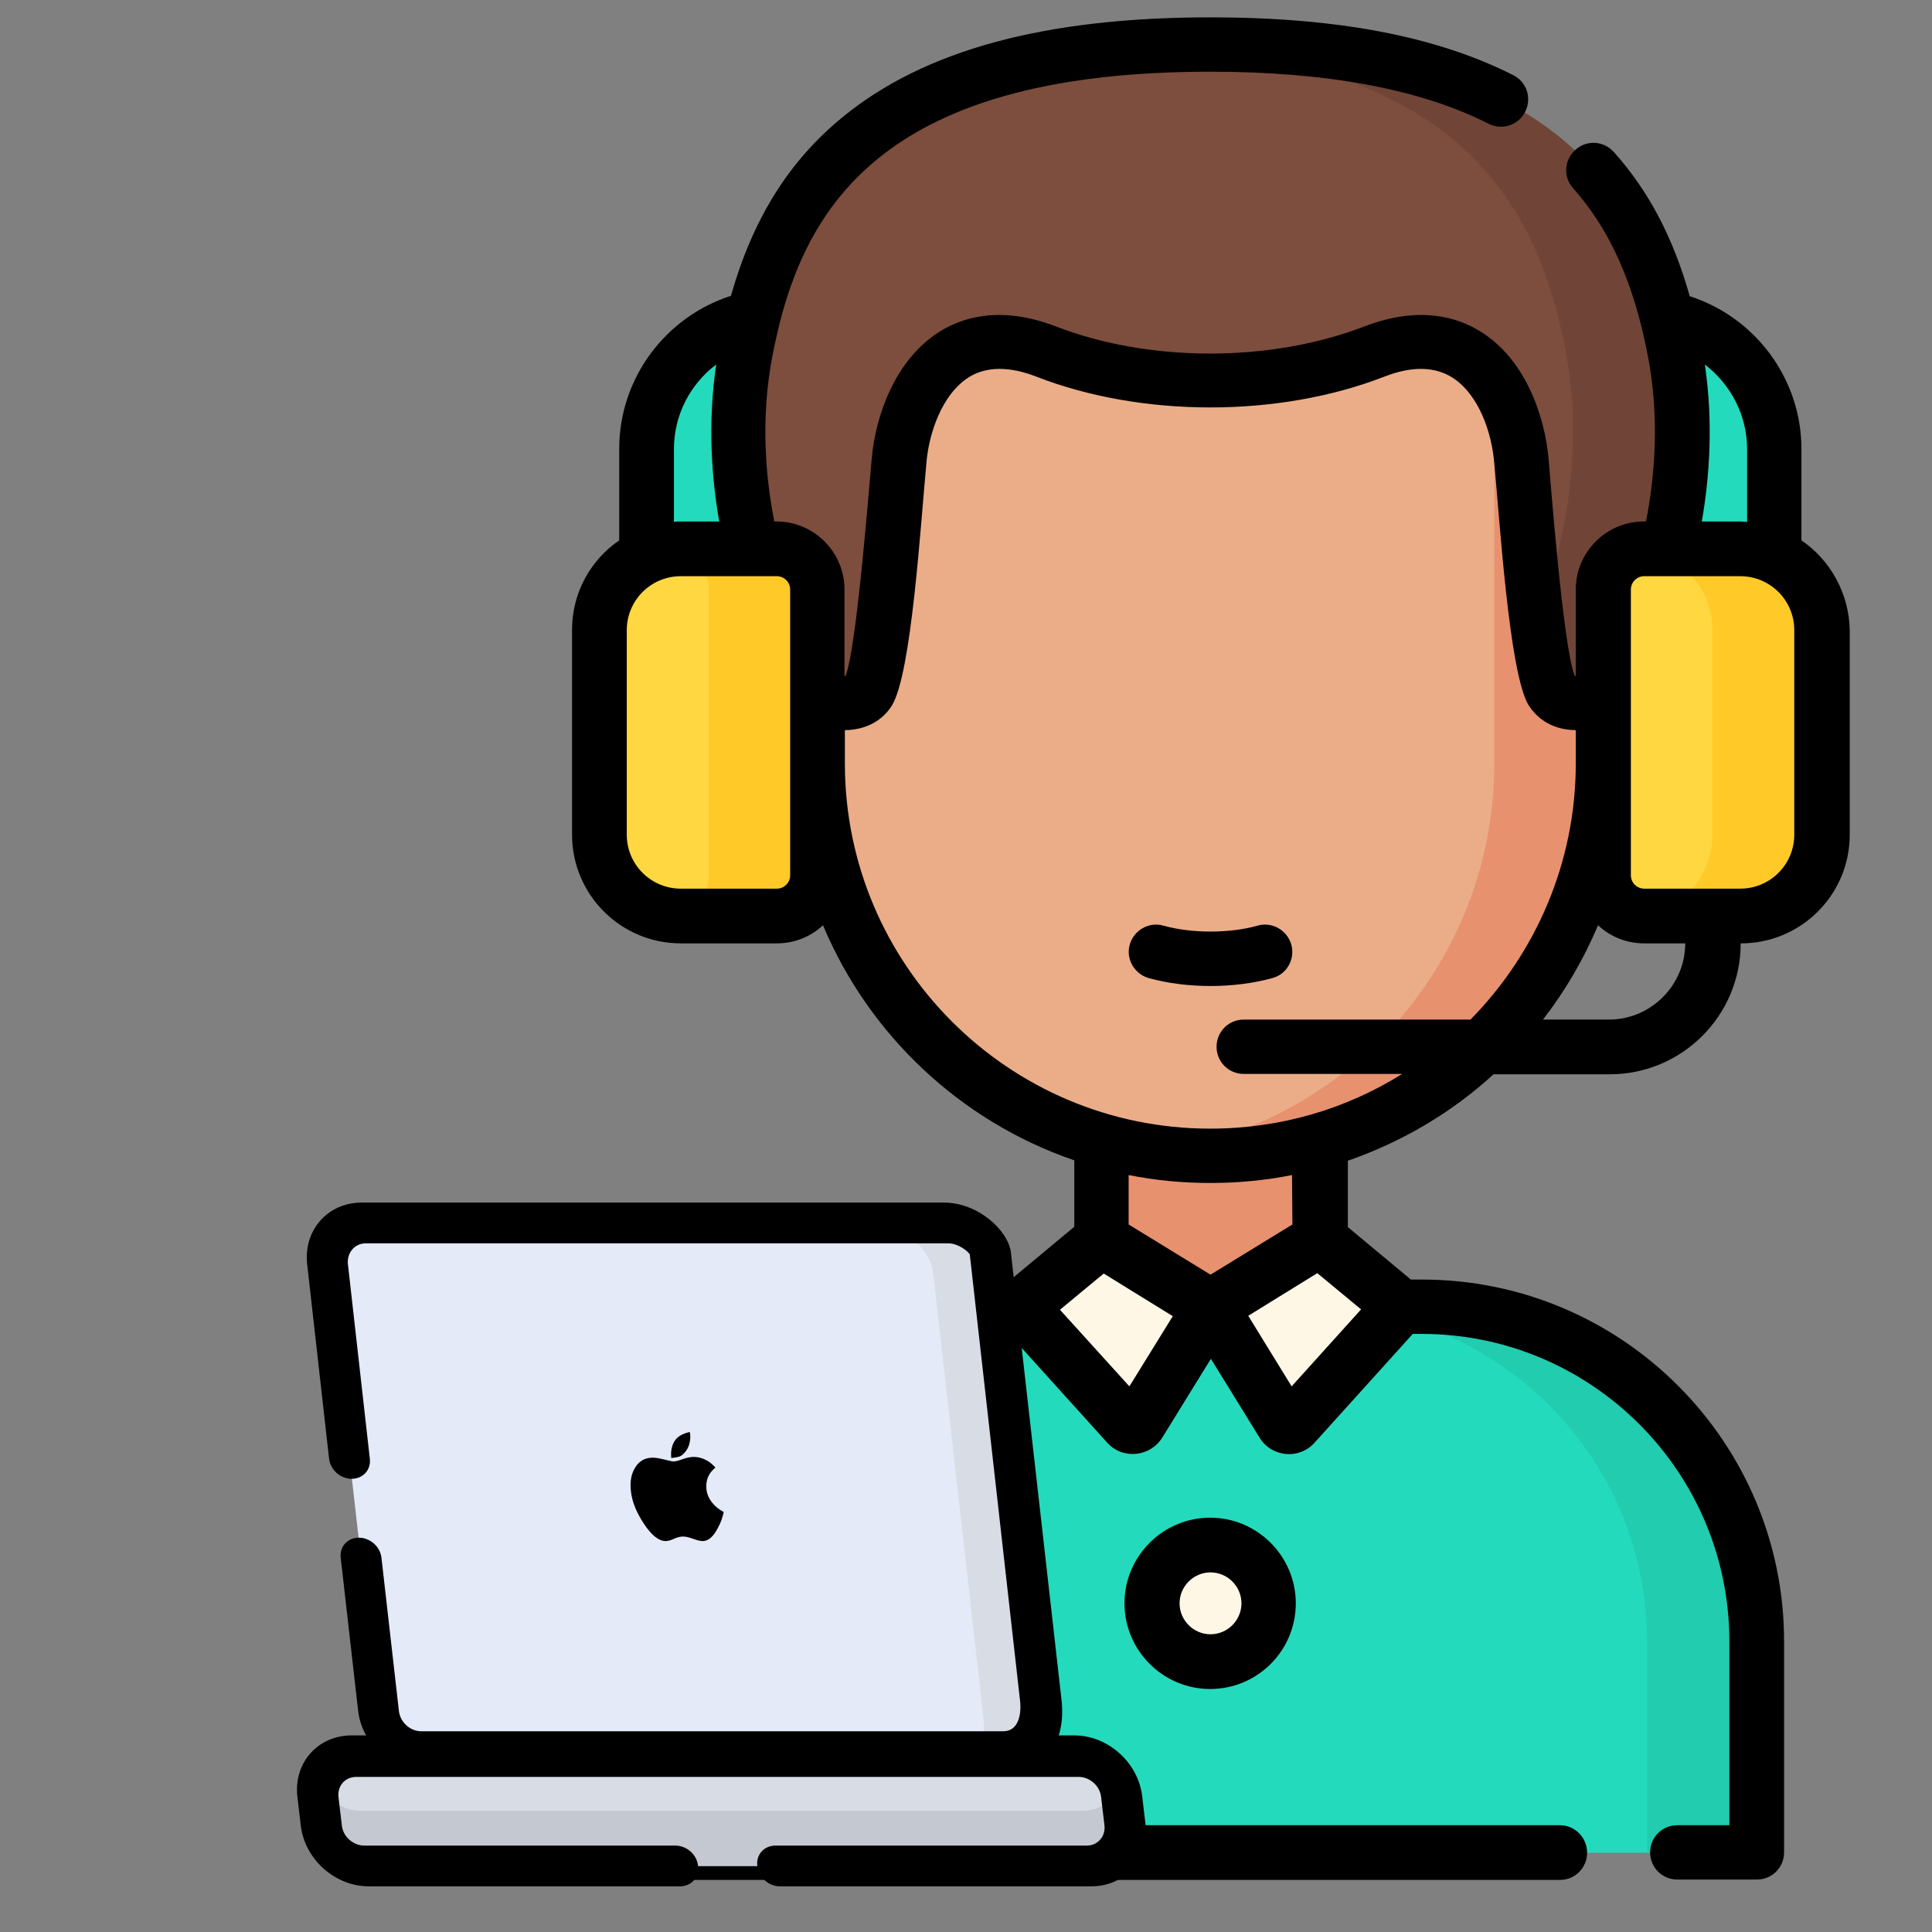 <?xml version="1.0" encoding="utf-8"?>
<!-- Generator: Adobe Illustrator 23.0.1, SVG Export Plug-In . SVG Version: 6.00 Build 0)  -->
<svg version="1.1" id="Capa_1" xmlns="http://www.w3.org/2000/svg" xmlns:xlink="http://www.w3.org/1999/xlink" x="0px" y="0px"
	 viewBox="0 0 512 512" style="enable-background:new 0 0 512 512;" xml:space="preserve">
<rect x="0" y="0" width="512" height="512" fill="#808080" stroke="none"/>
<style type="text/css">
	.st0{fill:#23DBBC;}
	.st1{fill:#E8916F;}
	.st2{fill:#EBAD88;}
	.st3{fill:#21CCAF;}
	.st4{fill:#FFF7E6;}
	.st5{fill:#7D4D3D;}
	.st6{fill:#704537;}
	.st7{fill:#FFD740;}
	.st8{fill:#FFCA28;}
	.st9{fill:#E4EAF8;}
	.st10{fill:#D8DCE5;}
	.st11{fill:#C3C8D1;}
</style>
<g>
	<path class="st0" d="M470.2,178.1H171.4V119c0-19.5,15.8-35.3,35.3-35.3h228.3c19.5,0,35.3,15.8,35.3,35.3L470.2,178.1z"/>
	<path class="st1" d="M291.9,290.5h57.8v96.4h-57.8V290.5z"/>
	<path class="st2" d="M216.7,202.3V125c0-54.2,44-98.2,98.2-98.2h11.8c54.2,0,98.2,44,98.2,98.2v77.3c0,57.5-46.6,104-104,104h-0.1
		C263.2,306.4,216.7,259.8,216.7,202.3z"/>
	<path class="st1" d="M326.7,26.8h-11.8c-2.9,0-5.7,0.1-8.5,0.4C356.5,31.5,396,73.6,396,125v77.3c0,52.6-39,96-89.7,103
		c4.7,0.7,9.5,1,14.4,1h0.1c57.5,0,104-46.6,104-104V125C424.9,70.8,380.9,26.8,326.7,26.8L326.7,26.8z"/>
	<path class="st0" d="M264.9,346.4h111.8c49,0,88.7,39.7,88.7,88.7V491H176.2V435C176.2,386.1,215.9,346.4,264.9,346.4z"/>
	<path class="st3" d="M376.7,346.4h-28.9c49,0,88.7,39.7,88.7,88.7V491h28.9V435C465.4,386.1,425.7,346.4,376.7,346.4z"/>
	<path class="st4" d="M290.8,329.5l-18.7,15.6c-0.8,0.7-0.9,2-0.2,2.8l26.8,29.7c0.9,1,2.4,0.8,3.1-0.3l19.1-30.9L293,329.3
		C292.3,328.9,291.4,328.9,290.8,329.5L290.8,329.5z"/>
	<path class="st4" d="M350.8,329.5l18.7,15.6c0.8,0.7,0.9,2,0.2,2.8l-26.8,29.7c-0.9,1-2.4,0.8-3.1-0.3l-19.1-30.9l27.7-17.1
		C349.2,328.9,350.1,328.9,350.8,329.5L350.8,329.5z"/>
	<path class="st5" d="M438.6,157.3c-13.7,2.5-13.7,27.7-13.7,27.7s-10,4.1-13.6-1.8c-3.6-5.9-6.7-44.2-8.1-60.9
		c-1.4-16.7-12.6-39.3-38.9-29.1c-26.4,10.2-60.7,10.2-87.1,0c-26.4-10.2-37.5,12.4-38.9,29.1c-1.4,16.7-4.4,55-8.1,60.9
		c-3.6,5.9-13.6,1.8-13.6,1.8s-0.1-25.2-13.7-27.7c0,0-11.8-30.4-5.2-64.3c8-41.5,31-81.1,123.1-81.1s115.1,39.6,123.1,81.1
		C450.4,126.8,438.6,157.3,438.6,157.3L438.6,157.3z"/>
	<path class="st6" d="M443.9,92.9c-8-41.5-31-81.1-123.1-81.1c-5,0-9.8,0.1-14.5,0.4c80.1,4,101.1,41.5,108.6,80.7
		c6.5,33.9-5.2,64.3-5.2,64.3c-1.1,0.2-2.1,0.6-3.1,1.1c1.4,11.7,3,22,4.7,24.8c3.6,5.9,13.6,1.8,13.6,1.8s0.1-25.2,13.7-27.7
		C438.6,157.3,450.4,126.8,443.9,92.9z"/>
	<path class="st7" d="M205.9,242.8h-25.5c-11.9,0-21.6-9.7-21.6-21.6V167c0-11.9,9.7-21.6,21.6-21.6h25.5c5.9,0,10.8,4.8,10.8,10.8
		V232C216.7,237.9,211.8,242.8,205.9,242.8z"/>
	<path class="st8" d="M205.9,145.4h-25.5c-0.7,0-1.4,0-2,0.1c5.3,0.7,9.4,5.2,9.4,10.7V232c0,5.5-4.1,10-9.4,10.7
		c0.7,0.1,1.3,0.1,2,0.1h25.5c5.9,0,10.8-4.8,10.8-10.8v-75.8C216.7,150.3,211.8,145.4,205.9,145.4z"/>
	<path class="st7" d="M435.7,242.8h25.5c11.9,0,21.6-9.7,21.6-21.6V167c0-11.9-9.7-21.6-21.6-21.6h-25.5c-5.9,0-10.8,4.8-10.8,10.8
		V232C424.9,237.9,429.7,242.8,435.7,242.8L435.7,242.8z"/>
	<path class="st8" d="M461.2,145.4h-25.5c-0.5,0-0.9,0-1.4,0.1c10.9,1,19.5,10.3,19.5,21.5v54.3c0,11.2-8.6,20.4-19.5,21.5
		c0.5,0.1,0.9,0.1,1.4,0.1h25.5c11.9,0,21.6-9.7,21.6-21.6V167C482.7,155.1,473,145.4,461.2,145.4L461.2,145.4z"/>
	<circle class="st4" cx="320.8" cy="424.9" r="15.4"/>
	<path d="M342.2,250.3c-1.1-3.8-5.1-6.1-8.9-5c-7.5,2.1-17.5,2.1-25,0c-3.8-1.1-7.8,1.2-8.9,5c-1.1,3.8,1.2,7.8,5,8.9
		c5.1,1.4,10.7,2.1,16.4,2.1s11.3-0.7,16.4-2.1C341,258.2,343.3,254.2,342.2,250.3L342.2,250.3z"/>
	<path d="M413.4,483.7h-230V435c0-16,4.6-31.5,13.4-44.8c2.2-3.3,1.3-7.8-2-10c-3.3-2.2-7.8-1.3-10,2
		c-10.4,15.7-15.8,33.9-15.8,52.8V491c0,4,3.2,7.2,7.2,7.2h237.2c4,0,7.2-3.2,7.2-7.2C420.6,487,417.4,483.7,413.4,483.7z"/>
	<path d="M477.4,143.2V119c0-18.6-12.2-34.9-29.6-40.5c-4.4-15.6-10.9-27.9-20.1-38.2c-2.7-3-7.2-3.3-10.2-0.6
		c-3,2.7-3.3,7.2-0.6,10.2c9.8,11,16.1,25.2,19.8,44.4c3.2,16.6,1.8,32.3-0.5,43.9h-0.6c-9.9,0-18,8.1-18,18v22.9
		c-0.1,0-0.2,0-0.3,0c-3.1-7.8-6.5-53-6.9-57.4c-1-11.5-6.2-26.5-18-33.8c-6-3.8-16.2-7-30.8-1.4c-24.9,9.6-57,9.6-81.8,0
		c-14.6-5.6-24.8-2.4-30.8,1.4c-11.8,7.4-17,22.3-18,33.8c-0.6,6.2-3.9,49.6-6.9,57.4c-0.1,0-0.2,0-0.3,0v-22.9c0-9.9-8.1-18-18-18
		h-0.6c-2.3-11.6-3.7-27.3-0.5-43.9c0.5-2.6,1.1-5.2,1.7-7.8c0.1-0.2,0.1-0.5,0.2-0.8c8.7-34.2,31.5-66.7,114.1-66.7
		c30.8,0,55.7,4.6,73.8,13.8c3.6,1.8,7.9,0.4,9.7-3.2c1.8-3.6,0.4-7.9-3.2-9.7C380.6,9.6,354.4,4.6,320.8,4.6
		c-44,0-76,8.7-97.7,26.6c-14.1,11.6-23.6,26.8-29.4,47.2c-17.4,5.6-29.6,21.9-29.6,40.5v24.3c-7.6,5.2-12.5,13.9-12.5,23.7v54.3
		c0,15.9,12.9,28.8,28.8,28.8h25.5c4.7,0,9-1.8,12.2-4.8c12.2,29.1,36.5,52,66.6,62.3v17.6l-16.7,13.9h-3c-20.8,0-40.7,6.6-57.3,19
		c-3.2,2.4-3.9,6.9-1.5,10.1c2.4,3.2,6.9,3.9,10.1,1.5c14.1-10.6,31-16.1,48.7-16.1h2.4l26,28.8c4.1,4.6,11.4,3.8,14.6-1.3
		l12.9-20.9l12.9,20.9c3.2,5.2,10.5,5.9,14.6,1.3l26-28.8h2.4c44.9,0,81.5,36.5,81.5,81.5v48.7h-13.8c-4,0-7.2,3.2-7.2,7.2
		c0,4,3.2,7.2,7.2,7.2h21.1c4,0,7.2-3.2,7.2-7.2V435c0-52.9-43-95.9-95.9-95.9h-3l-16.7-13.9v-17.6c14.4-5,27.6-12.8,38.6-22.9h30.8
		c19.1,0,34.7-15.5,34.7-34.7v0h0.1c15.9,0,28.8-12.9,28.8-28.8V167C490,157.1,485,148.4,477.4,143.2L477.4,143.2z M451.8,96.6
		c6.8,5.2,11.2,13.4,11.2,22.4v19.3c-0.6,0-1.2-0.1-1.8-0.1H451C453,126.7,454.1,112.1,451.8,96.6L451.8,96.6z M178.6,119
		c0-9,4.3-17.2,11.2-22.4c-2.3,15.6-1.2,30.2,0.8,41.6h-10.2c-0.6,0-1.2,0-1.8,0.1V119z M209.4,232c0,1.9-1.6,3.5-3.5,3.5h-25.5
		c-7.9,0-14.3-6.4-14.3-14.3V167c0-7.9,6.4-14.3,14.3-14.3h25.5c1.9,0,3.5,1.6,3.5,3.5v28.7v0.1V232z M299.3,367.4l-18.4-20.3
		l11.6-9.6l18.3,11.3L299.3,367.4z M342.3,367.4l-11.5-18.7l18.3-11.3l11.6,9.6L342.3,367.4z M342.5,324.5l-21.7,13.3l-21.7-13.3
		v-13.1c7,1.4,14.2,2.1,21.6,2.1h0.1c7.4,0,14.6-0.7,21.6-2.1L342.5,324.5L342.5,324.5z M320.8,299.1h-0.1
		c-53.4,0-96.8-43.4-96.8-96.8v-8.8c7.3-0.1,11-4.1,12.5-6.6c5.2-8.5,7.6-48.4,9.1-64.1c0.6-7.7,4-18.2,11.2-22.8
		c4.6-2.9,10.7-3,17.9-0.2c28,10.9,64.3,10.9,92.3,0c7.2-2.8,13.2-2.7,17.9,0.2c7.3,4.6,10.6,15.1,11.2,22.8
		c1.4,14.2,3.9,55.6,9.1,64.1c1.6,2.5,5.2,6.5,12.5,6.6v8.8c0,26.4-10.7,50.4-27.9,67.9h-60.1c-4,0-7.2,3.2-7.2,7.2
		c0,4,3.2,7.2,7.2,7.2h42C356.9,293.8,339.5,299.1,320.8,299.1L320.8,299.1z M446.6,250c0,11.1-9.1,20.2-20.2,20.2h-17.5
		c5.9-7.6,10.8-16,14.6-25c3.2,3,7.5,4.8,12.2,4.8L446.6,250L446.6,250z M475.5,221.2c0,7.9-6.4,14.3-14.3,14.3h-25.5
		c-1.9,0-3.5-1.6-3.5-3.5v-47c0,0,0-0.1,0-0.1v-28.7c0-1.9,1.6-3.5,3.5-3.5h25.5c7.9,0,14.3,6.4,14.3,14.3V221.2z"/>
	<path d="M343.4,424.9c0-12.5-10.2-22.7-22.7-22.7c-12.5,0-22.7,10.2-22.7,22.7c0,12.5,10.2,22.7,22.7,22.7
		C333.3,447.6,343.4,437.4,343.4,424.9z M312.6,424.9c0-4.5,3.7-8.2,8.2-8.2c4.5,0,8.2,3.7,8.2,8.2c0,4.5-3.7,8.2-8.2,8.2
		C316.3,433.1,312.6,429.4,312.6,424.9z"/>
	<path class="st9" d="M87.1,337.4l13.4,118.5c0.7,6,6.1,10.9,12,10.9h154.4c5.9,0,10.2-4.9,9.5-10.9l-13.4-118.5
		c-0.7-6-6.1-10.9-12-10.9H96.7C90.8,326.6,86.5,331.5,87.1,337.4z"/>
	<g>
		<path class="st10" d="M251.2,466.8h15.8c5.9,0,10.2-4.9,9.5-10.9l-13.4-118.5c-0.7-6-6.1-10.9-12-10.9h-15.8
			c5.9,0,11.3,4.9,12,10.9l13.4,118.5C261.4,461.9,257.1,466.8,251.2,466.8z"/>
		<path class="st10" d="M84.3,476.1l0.9,7.6c0.7,5.9,6.1,10.8,12,10.8h191.5c5.9,0,10.2-4.8,9.6-10.8l-0.9-7.6
			c-0.7-5.9-6.1-10.8-12-10.8H93.8C87.9,465.3,83.6,470.1,84.3,476.1z"/>
	</g>
	<path class="st11" d="M84.5,472.6c-0.3,1.1-0.3,2.3-0.2,3.5l0.9,7.6c0.7,5.9,6.1,10.8,12,10.8h191.5c5.9,0,10.2-4.8,9.6-10.8
		l-0.9-7.6c-0.1-1.2-0.5-2.4-1-3.5c-1,4.2-4.7,7.3-9.4,7.3H95.5C90.8,479.8,86.4,476.8,84.5,472.6z"/>
	<g>
		<path d="M250.2,318.7H95.8c-8.9,0-15.4,7.3-14.4,16.3l5.8,51.5c0.3,3,3,5.4,6,5.4h0c3,0,5.2-2.4,4.8-5.4l-5.8-51.5
			c-0.3-3,1.8-5.5,4.7-5.5h154.4c2.6,0,5.1,2,5.7,2.9l13.3,118.1c0.5,4-0.5,8.3-4.4,8.3H111.6c-2.9,0-5.6-2.4-5.9-5.5l-4.6-40.4
			c-0.3-3-3-5.4-6-5.4h0c-3,0-5.2,2.4-4.8,5.4l4.6,40.4c1,9,9.1,16.3,18,16.3h154.4c7.8,0,15.5-6,14-19.2l-13.4-118.5
			C267.2,326.1,259.2,318.7,250.2,318.7z"/>
	</g>
	<g>
		<path d="M284.7,459.9H93.2c-9,0-15.4,7.3-14.4,16.2l0.9,7.6c1,9,9.1,16.2,18,16.2h82.5c3,0,5.2-2.4,4.8-5.4l0,0
			c-0.3-3-3-5.4-6-5.4H96.5c-2.9,0-5.6-2.4-5.9-5.3l-0.9-7.6c-0.3-3,1.8-5.3,4.7-5.3h191.5c2.9,0,5.6,2.4,5.9,5.3l0.9,7.6
			c0.3,2.9-1.8,5.3-4.7,5.3h-82.5c-3,0-5.2,2.4-4.8,5.4v0c0.3,3,3,5.4,6,5.4h82.5c9,0,15.4-7.3,14.4-16.2l-0.9-7.6
			C301.7,467.1,293.6,459.9,284.7,459.9z"/>
	</g>
	<g>
		<g>
			<g>
				<path d="M188.8,398.3c-0.9-1.1-1.5-2.4-1.6-3.8c-0.1-1.3,0.1-2.5,0.7-3.6c0.3-0.6,0.9-1.3,1.7-2c-0.7-0.7-1.3-1.3-2-1.7
					c-1.2-0.7-2.4-1.1-3.8-1.1c-0.8,0-1.8,0.2-2.9,0.6c-1.1,0.4-1.9,0.6-2.4,0.6c-0.4,0-1.2-0.2-2.4-0.5c-1.2-0.3-2.3-0.5-3.1-0.5
					c-2,0-3.5,0.8-4.6,2.5c-1.1,1.7-1.5,3.8-1.2,6.4c0.3,2.8,1.5,5.7,3.5,8.7c2,3,3.9,4.5,5.7,4.5c0.6,0,1.3-0.2,2.2-0.6
					c0.9-0.4,1.7-0.6,2.4-0.6c0.7,0,1.6,0.2,2.7,0.6c1.1,0.4,1.9,0.6,2.5,0.6c1.5,0,2.8-1.1,4-3.4c0.8-1.4,1.3-2.9,1.6-4.3
					C190.7,400.1,189.7,399.4,188.8,398.3z"/>
				<path d="M181.4,385c0.6-0.7,1.1-1.5,1.3-2.4c0.2-0.9,0.3-1.6,0.2-2.3c0,0,0-0.1,0-0.2c0-0.1,0-0.1,0-0.2c0,0,0-0.1-0.1-0.2
					c0-0.1,0-0.2-0.1-0.2c-2,0.5-3.3,1.3-4,2.5c-0.7,1.2-1,2.7-0.8,4.4c0.8-0.1,1.3-0.2,1.8-0.3C180.3,386,180.9,385.6,181.4,385z"
					/>
			</g>
		</g>
		<g>
		</g>
		<g>
		</g>
		<g>
		</g>
		<g>
		</g>
		<g>
		</g>
		<g>
		</g>
		<g>
		</g>
		<g>
		</g>
		<g>
		</g>
		<g>
		</g>
		<g>
		</g>
		<g>
		</g>
		<g>
		</g>
		<g>
		</g>
		<g>
		</g>
	</g>
</g>
</svg>
